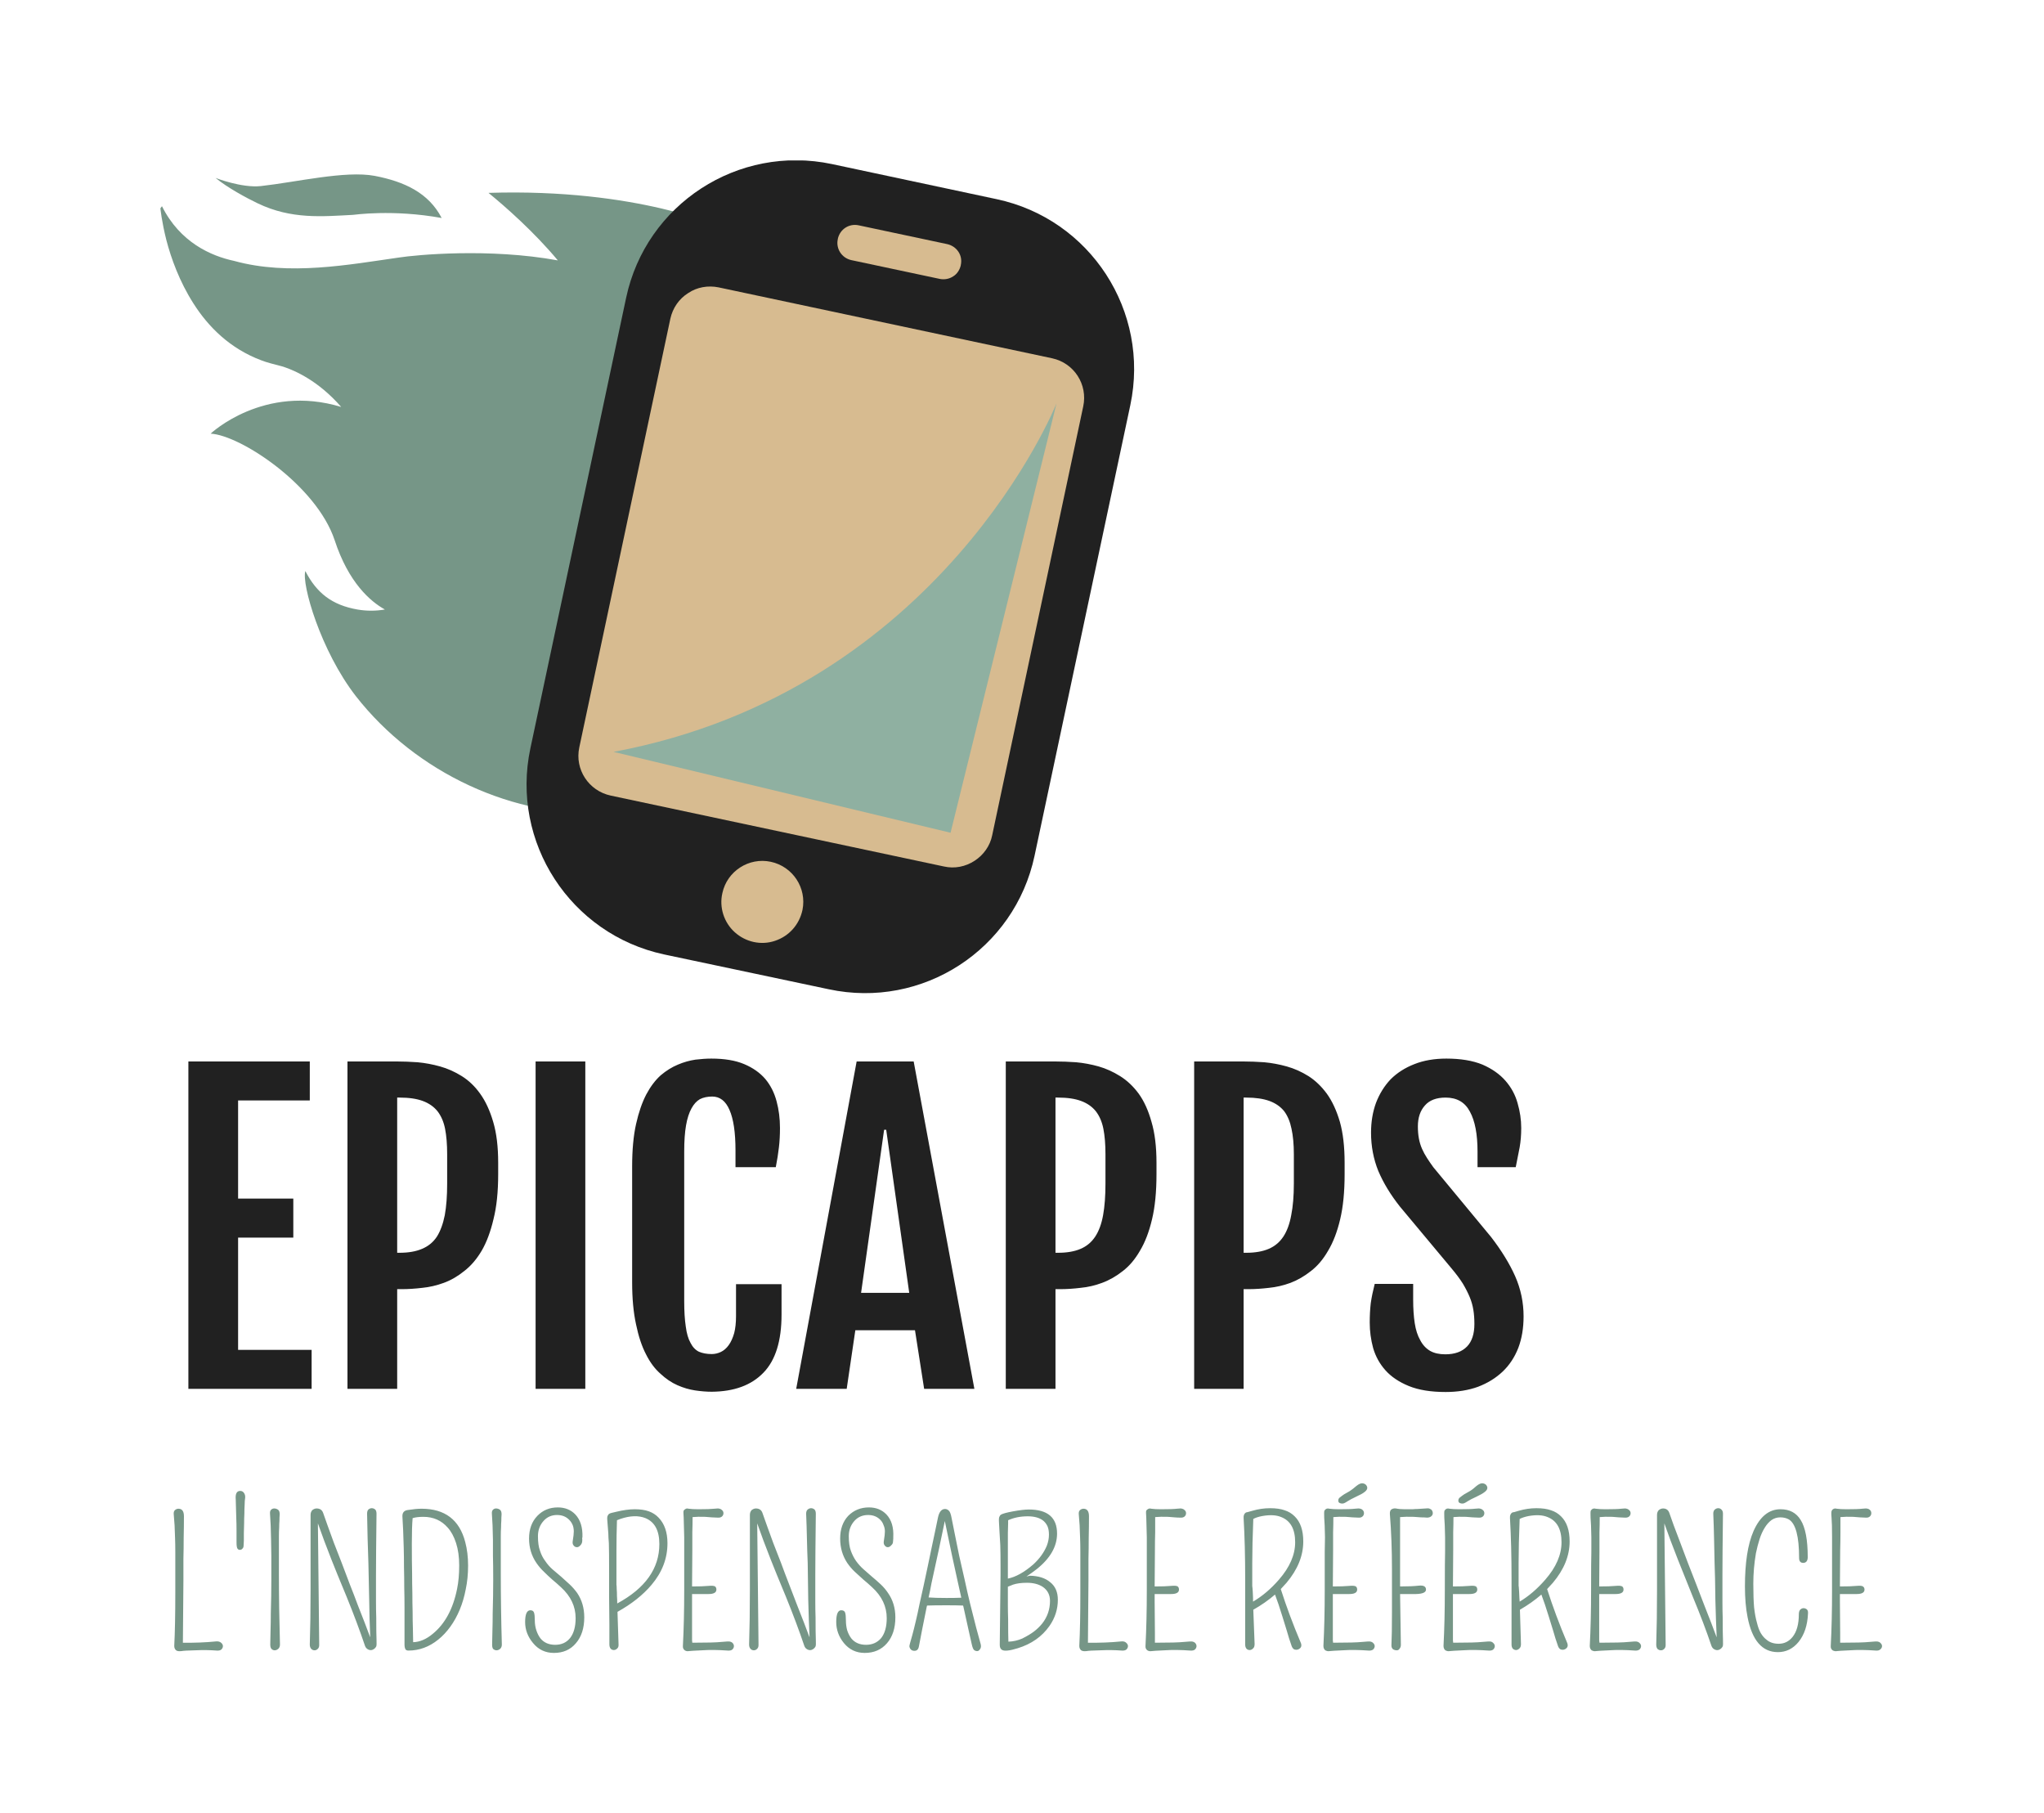 <svg xmlns="http://www.w3.org/2000/svg" version="1.1" xmlns:xlink="http://www.w3.org/1999/xlink" xmlns:svgjs="http://svgjs.dev/svgjs" viewBox="0 0 7.812 6.929"><g transform="matrix(1,0,0,1,0.613,4.045)"><g><path d=" M 0.107 0.011 L 0.571 0.011 L 0.571 0.16 L 0.297 0.16 L 0.297 0.535 L 0.508 0.535 L 0.508 0.684 L 0.297 0.684 L 0.297 1.113 L 0.578 1.113 L 0.578 1.262 L 0.107 1.262 L 0.107 0.011 M 0.715 0.011 L 0.905 0.011 Q 0.94 0.011 0.983 0.014 Q 1.026 0.018 1.069 0.03 Q 1.112 0.042 1.152 0.067 Q 1.192 0.092 1.222 0.134 Q 1.253 0.177 1.272 0.242 Q 1.291 0.306 1.291 0.398 L 1.291 0.442 Q 1.291 0.543 1.273 0.614 Q 1.256 0.686 1.228 0.734 Q 1.199 0.783 1.161 0.812 Q 1.124 0.842 1.083 0.857 Q 1.042 0.872 1.001 0.876 Q 0.959 0.881 0.923 0.881 L 0.905 0.881 L 0.905 1.262 L 0.715 1.262 L 0.715 0.011 M 0.914 0.742 Q 0.965 0.742 1 0.727 Q 1.036 0.712 1.057 0.68 Q 1.077 0.648 1.087 0.598 Q 1.096 0.548 1.096 0.478 L 1.096 0.365 Q 1.096 0.309 1.088 0.268 Q 1.08 0.228 1.059 0.201 Q 1.038 0.175 1.003 0.162 Q 0.968 0.149 0.914 0.149 L 0.905 0.149 L 0.905 0.742 L 0.914 0.742 M 1.434 0.011 L 1.624 0.011 L 1.624 1.262 L 1.434 1.262 L 1.434 0.011 M 2.107 1.273 Q 2.078 1.273 2.044 1.268 Q 2.01 1.263 1.976 1.248 Q 1.942 1.233 1.911 1.204 Q 1.879 1.176 1.856 1.13 Q 1.832 1.084 1.818 1.016 Q 1.803 0.948 1.803 0.855 L 1.803 0.412 Q 1.803 0.317 1.818 0.25 Q 1.833 0.183 1.857 0.137 Q 1.881 0.092 1.912 0.064 Q 1.944 0.037 1.978 0.023 Q 2.011 0.009 2.045 0.004 Q 2.078 0 2.106 0 Q 2.181 0 2.231 0.021 Q 2.281 0.042 2.312 0.078 Q 2.342 0.114 2.355 0.163 Q 2.368 0.211 2.368 0.265 Q 2.368 0.305 2.364 0.339 Q 2.36 0.374 2.352 0.415 L 2.198 0.415 L 2.198 0.351 Q 2.198 0.248 2.175 0.196 Q 2.153 0.145 2.109 0.145 Q 2.082 0.145 2.062 0.155 Q 2.043 0.166 2.03 0.19 Q 2.016 0.215 2.009 0.255 Q 2.002 0.295 2.002 0.355 L 2.002 0.927 Q 2.002 0.985 2.008 1.024 Q 2.013 1.063 2.026 1.086 Q 2.038 1.11 2.058 1.12 Q 2.079 1.129 2.107 1.129 Q 2.125 1.129 2.142 1.121 Q 2.159 1.113 2.172 1.095 Q 2.185 1.077 2.193 1.049 Q 2.2 1.022 2.2 0.984 L 2.2 0.862 L 2.374 0.862 L 2.374 0.978 Q 2.374 1.129 2.305 1.2 Q 2.236 1.272 2.107 1.273 M 2.661 0.011 L 2.879 0.011 L 3.111 1.262 L 2.919 1.262 L 2.884 1.038 L 2.656 1.038 L 2.623 1.262 L 2.43 1.262 L 2.661 0.011 M 2.862 0.895 L 2.774 0.272 L 2.766 0.272 L 2.678 0.895 L 2.862 0.895 M 3.231 0.011 L 3.421 0.011 Q 3.457 0.011 3.5 0.014 Q 3.543 0.018 3.586 0.03 Q 3.628 0.042 3.668 0.067 Q 3.708 0.092 3.739 0.134 Q 3.77 0.177 3.788 0.242 Q 3.807 0.306 3.807 0.398 L 3.807 0.442 Q 3.807 0.543 3.79 0.614 Q 3.773 0.686 3.744 0.734 Q 3.716 0.783 3.678 0.812 Q 3.64 0.842 3.599 0.857 Q 3.559 0.872 3.517 0.876 Q 3.476 0.881 3.439 0.881 L 3.421 0.881 L 3.421 1.262 L 3.231 1.262 L 3.231 0.011 M 3.431 0.742 Q 3.482 0.742 3.517 0.727 Q 3.552 0.712 3.573 0.68 Q 3.594 0.648 3.603 0.598 Q 3.612 0.548 3.612 0.478 L 3.612 0.365 Q 3.612 0.309 3.604 0.268 Q 3.596 0.228 3.575 0.201 Q 3.554 0.175 3.519 0.162 Q 3.484 0.149 3.431 0.149 L 3.421 0.149 L 3.421 0.742 L 3.431 0.742 M 3.951 0.011 L 4.14 0.011 Q 4.176 0.011 4.219 0.014 Q 4.262 0.018 4.305 0.03 Q 4.348 0.042 4.388 0.067 Q 4.427 0.092 4.458 0.134 Q 4.489 0.177 4.508 0.242 Q 4.526 0.306 4.526 0.398 L 4.526 0.442 Q 4.526 0.543 4.509 0.614 Q 4.492 0.686 4.463 0.734 Q 4.435 0.783 4.397 0.812 Q 4.359 0.842 4.319 0.857 Q 4.278 0.872 4.237 0.876 Q 4.195 0.881 4.159 0.881 L 4.14 0.881 L 4.14 1.262 L 3.951 1.262 L 3.951 0.011 M 4.15 0.742 Q 4.201 0.742 4.236 0.727 Q 4.271 0.712 4.292 0.68 Q 4.313 0.648 4.322 0.598 Q 4.332 0.548 4.332 0.478 L 4.332 0.365 Q 4.332 0.309 4.323 0.268 Q 4.315 0.228 4.295 0.201 Q 4.274 0.175 4.239 0.162 Q 4.203 0.149 4.15 0.149 L 4.14 0.149 L 4.14 0.742 L 4.15 0.742 M 4.622 1.009 Q 4.622 0.968 4.626 0.934 Q 4.631 0.9 4.641 0.861 L 4.788 0.861 L 4.788 0.921 Q 4.788 0.972 4.794 1.011 Q 4.8 1.05 4.815 1.076 Q 4.829 1.103 4.853 1.117 Q 4.876 1.13 4.911 1.13 Q 4.965 1.13 4.994 1.1 Q 5.022 1.071 5.022 1.014 Q 5.022 0.984 5.018 0.96 Q 5.014 0.935 5.004 0.911 Q 4.994 0.887 4.978 0.86 Q 4.961 0.833 4.934 0.801 L 4.737 0.565 Q 4.684 0.498 4.655 0.43 Q 4.627 0.361 4.627 0.283 Q 4.627 0.221 4.646 0.169 Q 4.666 0.117 4.702 0.079 Q 4.739 0.042 4.793 0.021 Q 4.846 0 4.915 0 Q 4.997 0 5.053 0.023 Q 5.108 0.047 5.141 0.085 Q 5.174 0.123 5.187 0.17 Q 5.201 0.218 5.201 0.265 Q 5.201 0.305 5.195 0.339 Q 5.188 0.374 5.18 0.415 L 5.034 0.415 L 5.034 0.355 Q 5.034 0.256 5.005 0.203 Q 4.977 0.149 4.912 0.149 Q 4.859 0.149 4.833 0.179 Q 4.806 0.209 4.806 0.259 Q 4.806 0.285 4.81 0.306 Q 4.814 0.327 4.822 0.345 Q 4.83 0.363 4.841 0.38 Q 4.852 0.397 4.865 0.415 L 5.086 0.682 Q 5.146 0.76 5.178 0.832 Q 5.21 0.905 5.21 0.985 Q 5.21 1.052 5.19 1.105 Q 5.169 1.159 5.13 1.196 Q 5.091 1.233 5.036 1.254 Q 4.981 1.274 4.912 1.274 Q 4.827 1.274 4.771 1.251 Q 4.715 1.228 4.682 1.191 Q 4.649 1.154 4.635 1.106 Q 4.622 1.058 4.622 1.009" fill="#212121" fill-rule="nonzero"></path></g><g><path d=" M 0.069 1.72 Q 0.09 1.72 0.09 1.749 Q 0.09 1.788 0.089 1.831 Q 0.089 1.875 0.088 1.91 Q 0.088 1.946 0.088 1.992 Q 0.087 2.09 0.086 2.232 Q 0.152 2.233 0.213 2.227 Q 0.225 2.226 0.232 2.232 Q 0.239 2.238 0.239 2.245 Q 0.239 2.252 0.233 2.258 Q 0.227 2.263 0.215 2.262 Q 0.177 2.259 0.133 2.261 Q 0.09 2.262 0.081 2.264 Q 0.072 2.265 0.067 2.264 Q 0.063 2.263 0.06 2.261 Q 0.053 2.255 0.053 2.244 Q 0.057 2.166 0.057 2.041 Q 0.057 1.915 0.057 1.885 Q 0.057 1.855 0.056 1.83 Q 0.055 1.781 0.051 1.741 Q 0.05 1.73 0.056 1.725 Q 0.062 1.72 0.069 1.72 M 0.319 1.842 Q 0.318 1.854 0.318 1.861 Q 0.318 1.868 0.314 1.872 Q 0.31 1.877 0.305 1.877 Q 0.299 1.878 0.295 1.873 Q 0.291 1.868 0.291 1.849 Q 0.291 1.829 0.291 1.803 Q 0.291 1.777 0.29 1.755 Q 0.289 1.704 0.288 1.685 Q 0.285 1.652 0.305 1.652 Q 0.314 1.652 0.319 1.659 Q 0.325 1.667 0.324 1.678 Q 0.322 1.69 0.322 1.705 Q 0.321 1.72 0.321 1.739 Q 0.32 1.757 0.32 1.776 Q 0.319 1.796 0.319 1.813 Q 0.319 1.829 0.319 1.842 M 0.453 1.824 Q 0.453 1.842 0.453 1.97 Q 0.453 2.098 0.457 2.239 Q 0.457 2.249 0.451 2.255 Q 0.444 2.261 0.437 2.261 Q 0.43 2.261 0.425 2.256 Q 0.419 2.251 0.42 2.233 Q 0.42 2.216 0.421 2.186 Q 0.422 2.155 0.422 2.12 Q 0.424 2.052 0.424 1.992 Q 0.424 1.933 0.424 1.9 Q 0.423 1.867 0.423 1.839 Q 0.422 1.777 0.419 1.74 Q 0.418 1.729 0.423 1.724 Q 0.428 1.719 0.435 1.719 Q 0.443 1.719 0.45 1.724 Q 0.456 1.729 0.456 1.741 Q 0.455 1.754 0.455 1.766 Q 0.454 1.778 0.454 1.792 Q 0.453 1.806 0.453 1.824 M 0.826 1.739 Q 0.824 1.905 0.824 1.974 Q 0.824 2.042 0.824 2.075 Q 0.824 2.107 0.825 2.136 Q 0.825 2.197 0.826 2.219 Q 0.827 2.242 0.825 2.246 Q 0.823 2.25 0.82 2.253 Q 0.806 2.266 0.791 2.256 Q 0.785 2.252 0.782 2.244 Q 0.753 2.158 0.712 2.057 Q 0.67 1.956 0.654 1.915 Q 0.624 1.839 0.602 1.776 L 0.607 2.241 Q 0.607 2.251 0.601 2.256 Q 0.596 2.261 0.589 2.261 Q 0.582 2.261 0.577 2.256 Q 0.571 2.25 0.571 2.239 Q 0.574 2.148 0.574 2.03 L 0.574 1.833 Q 0.574 1.781 0.574 1.744 Q 0.574 1.732 0.581 1.725 Q 0.589 1.719 0.597 1.719 Q 0.616 1.719 0.622 1.736 Q 0.628 1.754 0.639 1.784 Q 0.65 1.814 0.663 1.85 Q 0.677 1.887 0.693 1.927 Q 0.708 1.968 0.724 2.009 Q 0.74 2.049 0.754 2.087 Q 0.769 2.125 0.781 2.156 Q 0.793 2.187 0.801 2.209 Q 0.802 2.21 0.802 2.211 Q 0.799 2.145 0.798 2.068 Q 0.796 1.975 0.795 1.928 Q 0.794 1.882 0.792 1.834 Q 0.791 1.786 0.79 1.739 Q 0.79 1.728 0.795 1.723 Q 0.801 1.718 0.808 1.718 Q 0.815 1.718 0.821 1.723 Q 0.826 1.728 0.826 1.739 M 1.165 1.847 Q 1.176 1.888 1.176 1.937 Q 1.176 1.986 1.167 2.028 Q 1.159 2.07 1.144 2.106 Q 1.129 2.142 1.108 2.171 Q 1.087 2.2 1.062 2.22 Q 1.01 2.262 0.948 2.262 Q 0.939 2.262 0.936 2.256 Q 0.933 2.249 0.933 2.241 L 0.933 2.212 Q 0.933 2.192 0.933 2.162 Q 0.933 2.133 0.933 2.096 Q 0.933 2.06 0.932 2.022 Q 0.932 1.983 0.931 1.943 Q 0.931 1.904 0.93 1.868 Q 0.928 1.793 0.925 1.75 Q 0.924 1.728 0.945 1.725 Q 0.977 1.72 0.998 1.72 Q 1.132 1.72 1.165 1.847 M 0.966 2.23 Q 1.004 2.229 1.041 2.198 Q 1.111 2.141 1.134 2.026 Q 1.142 1.987 1.142 1.937 Q 1.142 1.888 1.13 1.851 Q 1.118 1.814 1.098 1.792 Q 1.062 1.751 1.005 1.751 Q 0.98 1.751 0.964 1.756 Q 0.961 1.79 0.961 1.852 Q 0.961 1.927 0.962 1.966 Q 0.962 2.005 0.963 2.043 Q 0.963 2.08 0.964 2.115 Q 0.964 2.149 0.965 2.177 Q 0.966 2.211 0.966 2.23 M 1.301 1.824 Q 1.301 1.842 1.301 1.97 Q 1.301 2.098 1.305 2.239 Q 1.305 2.249 1.299 2.255 Q 1.292 2.261 1.285 2.261 Q 1.278 2.261 1.272 2.256 Q 1.267 2.251 1.268 2.233 Q 1.268 2.216 1.269 2.186 Q 1.27 2.155 1.27 2.12 Q 1.272 2.052 1.272 1.992 Q 1.272 1.933 1.271 1.9 Q 1.271 1.867 1.271 1.839 Q 1.27 1.777 1.267 1.74 Q 1.266 1.729 1.271 1.724 Q 1.276 1.719 1.283 1.719 Q 1.291 1.719 1.298 1.724 Q 1.304 1.729 1.304 1.741 Q 1.303 1.754 1.303 1.766 Q 1.302 1.778 1.302 1.792 Q 1.301 1.806 1.301 1.824 M 1.414 2.108 Q 1.425 2.108 1.428 2.117 Q 1.431 2.126 1.431 2.147 Q 1.431 2.167 1.437 2.185 Q 1.443 2.203 1.453 2.216 Q 1.473 2.24 1.509 2.24 Q 1.545 2.24 1.566 2.214 Q 1.587 2.187 1.587 2.138 Q 1.587 2.071 1.531 2.02 Q 1.515 2.005 1.498 1.991 Q 1.481 1.976 1.466 1.961 Q 1.45 1.946 1.437 1.927 Q 1.409 1.886 1.409 1.834 Q 1.409 1.78 1.441 1.747 Q 1.472 1.715 1.519 1.715 Q 1.56 1.715 1.586 1.742 Q 1.615 1.773 1.613 1.829 Q 1.612 1.831 1.612 1.834 Q 1.613 1.837 1.612 1.846 Q 1.611 1.854 1.605 1.86 Q 1.599 1.867 1.592 1.867 Q 1.584 1.867 1.579 1.86 Q 1.574 1.854 1.576 1.843 Q 1.58 1.819 1.58 1.807 Q 1.58 1.794 1.576 1.783 Q 1.571 1.771 1.563 1.763 Q 1.545 1.744 1.516 1.744 Q 1.485 1.744 1.465 1.766 Q 1.443 1.79 1.443 1.825 Q 1.443 1.86 1.451 1.881 Q 1.458 1.903 1.471 1.92 Q 1.483 1.938 1.499 1.952 Q 1.515 1.966 1.532 1.98 Q 1.548 1.994 1.564 2.009 Q 1.58 2.024 1.593 2.042 Q 1.62 2.082 1.62 2.135 Q 1.62 2.197 1.588 2.234 Q 1.557 2.271 1.504 2.271 Q 1.455 2.271 1.424 2.233 Q 1.394 2.197 1.394 2.153 Q 1.394 2.108 1.414 2.108 M 1.747 2.114 Q 1.75 2.194 1.751 2.237 Q 1.752 2.249 1.746 2.254 Q 1.74 2.26 1.733 2.26 Q 1.726 2.26 1.721 2.255 Q 1.716 2.249 1.716 2.238 L 1.716 2.163 L 1.715 2.06 L 1.715 1.967 Q 1.715 1.877 1.714 1.852 Q 1.712 1.827 1.712 1.815 Q 1.711 1.802 1.71 1.789 Q 1.709 1.776 1.708 1.763 Q 1.707 1.75 1.71 1.746 Q 1.712 1.741 1.716 1.739 Q 1.72 1.737 1.724 1.736 Q 1.728 1.735 1.741 1.732 Q 1.782 1.722 1.813 1.722 Q 1.845 1.722 1.867 1.73 Q 1.889 1.738 1.904 1.754 Q 1.938 1.789 1.938 1.852 Q 1.938 1.939 1.877 2.011 Q 1.828 2.069 1.747 2.114 M 1.746 2.082 Q 1.907 1.995 1.907 1.855 Q 1.907 1.778 1.854 1.756 Q 1.814 1.74 1.758 1.759 Q 1.751 1.762 1.745 1.764 Q 1.743 1.822 1.743 1.884 L 1.743 1.984 Q 1.743 1.991 1.743 1.997 Q 1.743 2.003 1.743 2.01 Q 1.744 2.016 1.744 2.027 Q 1.745 2.038 1.745 2.054 Q 1.746 2.066 1.746 2.082 M 2.032 2.078 L 2.032 2.196 Q 2.032 2.212 2.032 2.223 Q 2.033 2.228 2.033 2.232 Q 2.117 2.232 2.144 2.229 Q 2.173 2.226 2.178 2.228 Q 2.182 2.229 2.186 2.232 Q 2.192 2.238 2.192 2.245 Q 2.192 2.252 2.186 2.258 Q 2.18 2.263 2.168 2.262 Q 2.114 2.258 2.07 2.261 Q 2.026 2.263 2.02 2.264 Q 2.015 2.265 2.011 2.264 Q 2.007 2.263 2.004 2.261 Q 1.996 2.255 1.997 2.244 Q 2.002 2.148 2.002 2.031 Q 2.002 1.915 2.002 1.884 Q 2.002 1.854 2.002 1.829 Q 2.001 1.776 2 1.754 Q 1.998 1.731 2 1.727 Q 2.003 1.723 2.007 1.721 Q 2.011 1.718 2.019 1.72 Q 2.033 1.722 2.056 1.722 Q 2.1 1.722 2.117 1.72 Q 2.133 1.718 2.137 1.72 Q 2.142 1.721 2.145 1.724 Q 2.152 1.729 2.152 1.737 Q 2.152 1.745 2.146 1.75 Q 2.14 1.755 2.129 1.754 Q 2.119 1.754 2.107 1.753 Q 2.096 1.752 2.082 1.751 Q 2.054 1.75 2.034 1.752 Q 2.034 1.781 2.033 1.81 Q 2.033 1.844 2.033 1.879 Q 2.032 1.972 2.032 2.017 Q 2.073 2.017 2.093 2.015 Q 2.114 2.013 2.12 2.017 Q 2.125 2.021 2.125 2.029 Q 2.125 2.047 2.091 2.046 Q 2.084 2.046 2.078 2.046 L 2.051 2.046 L 2.032 2.046 L 2.032 2.078 M 2.505 1.739 Q 2.503 1.905 2.503 1.974 Q 2.503 2.042 2.503 2.075 Q 2.503 2.107 2.504 2.136 Q 2.504 2.197 2.505 2.219 Q 2.506 2.242 2.504 2.246 Q 2.502 2.25 2.499 2.253 Q 2.485 2.266 2.47 2.256 Q 2.464 2.252 2.461 2.244 Q 2.432 2.158 2.391 2.057 Q 2.349 1.956 2.333 1.915 Q 2.303 1.839 2.281 1.776 L 2.286 2.241 Q 2.286 2.251 2.28 2.256 Q 2.275 2.261 2.268 2.261 Q 2.261 2.261 2.256 2.256 Q 2.25 2.25 2.25 2.239 Q 2.253 2.148 2.253 2.03 L 2.253 1.833 Q 2.253 1.781 2.253 1.744 Q 2.253 1.732 2.26 1.725 Q 2.268 1.719 2.276 1.719 Q 2.295 1.719 2.301 1.736 Q 2.307 1.754 2.318 1.784 Q 2.329 1.814 2.342 1.85 Q 2.356 1.887 2.372 1.927 Q 2.387 1.968 2.403 2.009 Q 2.418 2.049 2.433 2.087 Q 2.448 2.125 2.46 2.156 Q 2.472 2.187 2.48 2.209 Q 2.48 2.21 2.481 2.211 Q 2.478 2.145 2.476 2.068 Q 2.475 1.975 2.474 1.928 Q 2.472 1.882 2.471 1.834 Q 2.47 1.786 2.468 1.739 Q 2.468 1.728 2.474 1.723 Q 2.48 1.718 2.487 1.718 Q 2.494 1.718 2.5 1.723 Q 2.505 1.728 2.505 1.739 M 2.602 2.108 Q 2.614 2.108 2.617 2.117 Q 2.62 2.126 2.62 2.147 Q 2.62 2.167 2.625 2.185 Q 2.631 2.203 2.641 2.216 Q 2.661 2.24 2.697 2.24 Q 2.733 2.24 2.755 2.214 Q 2.776 2.187 2.776 2.138 Q 2.776 2.071 2.72 2.02 Q 2.704 2.005 2.687 1.991 Q 2.67 1.976 2.654 1.961 Q 2.638 1.946 2.625 1.927 Q 2.598 1.886 2.598 1.834 Q 2.598 1.78 2.629 1.747 Q 2.661 1.715 2.708 1.715 Q 2.749 1.715 2.775 1.742 Q 2.804 1.773 2.801 1.829 Q 2.801 1.831 2.801 1.834 Q 2.801 1.837 2.8 1.846 Q 2.8 1.854 2.793 1.86 Q 2.787 1.867 2.78 1.867 Q 2.773 1.867 2.768 1.86 Q 2.763 1.854 2.765 1.843 Q 2.769 1.819 2.769 1.807 Q 2.769 1.794 2.764 1.783 Q 2.76 1.771 2.752 1.763 Q 2.734 1.744 2.705 1.744 Q 2.673 1.744 2.653 1.766 Q 2.631 1.79 2.631 1.825 Q 2.631 1.86 2.639 1.881 Q 2.647 1.903 2.659 1.92 Q 2.672 1.938 2.688 1.952 Q 2.704 1.966 2.72 1.98 Q 2.737 1.994 2.753 2.009 Q 2.769 2.024 2.781 2.042 Q 2.809 2.082 2.809 2.135 Q 2.809 2.197 2.777 2.234 Q 2.745 2.271 2.692 2.271 Q 2.643 2.271 2.612 2.233 Q 2.583 2.197 2.583 2.153 Q 2.583 2.108 2.602 2.108 M 2.999 1.721 Q 3.007 1.721 3.014 1.728 Q 3.02 1.734 3.024 1.756 Q 3.028 1.777 3.036 1.816 Q 3.044 1.855 3.053 1.9 Q 3.063 1.945 3.074 1.992 Q 3.084 2.039 3.095 2.084 Q 3.121 2.189 3.135 2.237 Q 3.138 2.249 3.133 2.256 Q 3.128 2.264 3.122 2.264 Q 3.115 2.264 3.11 2.26 Q 3.105 2.256 3.101 2.238 Q 3.097 2.22 3.088 2.18 Q 3.079 2.14 3.069 2.094 Q 3.068 2.092 3.068 2.09 Q 3.045 2.089 3.004 2.089 Q 2.955 2.089 2.93 2.09 Q 2.93 2.092 2.929 2.094 Q 2.909 2.192 2.899 2.246 Q 2.896 2.263 2.882 2.263 Q 2.867 2.263 2.863 2.248 Q 2.862 2.244 2.865 2.234 Q 2.868 2.225 2.874 2.202 Q 2.88 2.18 2.887 2.15 Q 2.894 2.121 2.901 2.086 Q 2.909 2.051 2.917 2.014 Q 2.925 1.977 2.933 1.939 Q 2.941 1.902 2.948 1.867 Q 2.955 1.832 2.962 1.801 Q 2.968 1.771 2.972 1.753 Q 2.979 1.721 2.999 1.721 M 2.936 2.059 Q 2.961 2.061 3.004 2.061 Q 3.04 2.061 3.061 2.06 Q 3.054 2.029 3.047 1.997 Q 3.036 1.948 3.026 1.901 Q 3.01 1.825 2.998 1.767 Q 2.99 1.806 2.976 1.872 Q 2.957 1.959 2.947 2.005 Q 2.942 2.033 2.936 2.059 M 3.31 1.979 L 3.323 1.976 Q 3.373 1.977 3.401 2.001 Q 3.43 2.024 3.43 2.068 Q 3.43 2.122 3.398 2.168 Q 3.355 2.229 3.277 2.253 Q 3.229 2.268 3.216 2.259 Q 3.208 2.254 3.208 2.24 L 3.211 1.973 L 3.211 1.937 Q 3.211 1.889 3.21 1.859 Q 3.208 1.829 3.207 1.808 Q 3.206 1.788 3.205 1.771 Q 3.204 1.754 3.207 1.75 Q 3.209 1.745 3.212 1.743 Q 3.221 1.737 3.259 1.73 Q 3.298 1.723 3.319 1.723 Q 3.427 1.723 3.427 1.815 Q 3.427 1.889 3.349 1.951 Q 3.331 1.965 3.31 1.979 M 3.241 2.228 Q 3.269 2.227 3.294 2.216 Q 3.322 2.202 3.339 2.189 Q 3.356 2.176 3.37 2.159 Q 3.4 2.121 3.4 2.072 Q 3.4 2.038 3.373 2.019 Q 3.349 2.003 3.312 2.003 Q 3.28 2.003 3.259 2.01 Q 3.246 2.015 3.239 2.018 Q 3.239 2.026 3.239 2.034 Q 3.239 2.058 3.239 2.086 Q 3.239 2.114 3.24 2.142 Q 3.24 2.202 3.241 2.228 M 3.239 1.987 Q 3.284 1.978 3.336 1.933 Q 3.372 1.9 3.388 1.861 Q 3.396 1.84 3.396 1.819 Q 3.396 1.799 3.39 1.786 Q 3.383 1.772 3.372 1.764 Q 3.351 1.749 3.315 1.749 Q 3.273 1.749 3.24 1.764 Q 3.24 1.768 3.24 1.775 Q 3.24 1.787 3.239 1.812 Q 3.239 1.86 3.239 1.919 L 3.239 1.987 M 3.528 1.72 Q 3.549 1.72 3.549 1.749 Q 3.549 1.788 3.548 1.831 Q 3.548 1.875 3.547 1.91 Q 3.547 1.946 3.547 1.992 Q 3.546 2.09 3.545 2.232 Q 3.612 2.233 3.673 2.227 Q 3.685 2.226 3.691 2.232 Q 3.698 2.238 3.698 2.245 Q 3.698 2.252 3.692 2.258 Q 3.686 2.263 3.674 2.262 Q 3.636 2.259 3.593 2.261 Q 3.549 2.262 3.54 2.264 Q 3.531 2.265 3.527 2.264 Q 3.522 2.263 3.519 2.261 Q 3.512 2.255 3.512 2.244 Q 3.516 2.166 3.516 2.041 Q 3.516 1.915 3.516 1.885 Q 3.516 1.855 3.515 1.83 Q 3.514 1.781 3.51 1.741 Q 3.509 1.73 3.515 1.725 Q 3.521 1.72 3.528 1.72 M 3.8 2.078 L 3.801 2.196 Q 3.801 2.212 3.801 2.223 Q 3.801 2.228 3.801 2.232 Q 3.885 2.232 3.912 2.229 Q 3.941 2.226 3.946 2.228 Q 3.95 2.229 3.954 2.232 Q 3.96 2.238 3.96 2.245 Q 3.96 2.252 3.954 2.258 Q 3.948 2.263 3.936 2.262 Q 3.882 2.258 3.838 2.261 Q 3.794 2.263 3.789 2.264 Q 3.783 2.265 3.779 2.264 Q 3.775 2.263 3.772 2.261 Q 3.764 2.255 3.765 2.244 Q 3.77 2.148 3.77 2.031 Q 3.77 1.915 3.77 1.884 Q 3.77 1.854 3.77 1.829 Q 3.769 1.776 3.768 1.754 Q 3.766 1.731 3.768 1.727 Q 3.771 1.723 3.775 1.721 Q 3.78 1.718 3.787 1.72 Q 3.801 1.722 3.824 1.722 Q 3.869 1.722 3.885 1.72 Q 3.901 1.718 3.905 1.72 Q 3.91 1.721 3.913 1.724 Q 3.92 1.729 3.92 1.737 Q 3.92 1.745 3.914 1.75 Q 3.908 1.755 3.897 1.754 Q 3.887 1.754 3.876 1.753 Q 3.864 1.752 3.851 1.751 Q 3.823 1.75 3.802 1.752 Q 3.802 1.781 3.802 1.81 Q 3.801 1.844 3.801 1.879 Q 3.8 1.972 3.8 2.017 Q 3.842 2.017 3.861 2.015 Q 3.883 2.013 3.888 2.017 Q 3.893 2.021 3.893 2.029 Q 3.893 2.047 3.859 2.046 Q 3.852 2.046 3.847 2.046 L 3.82 2.046 L 3.8 2.046 L 3.8 2.078 M 4.177 2.106 Q 4.18 2.182 4.182 2.237 Q 4.182 2.249 4.176 2.254 Q 4.17 2.26 4.163 2.26 Q 4.156 2.26 4.151 2.255 Q 4.146 2.249 4.146 2.239 L 4.146 1.989 Q 4.146 1.859 4.14 1.756 Q 4.139 1.741 4.148 1.735 Q 4.152 1.733 4.155 1.733 Q 4.159 1.732 4.173 1.728 Q 4.207 1.718 4.241 1.718 Q 4.275 1.718 4.297 1.726 Q 4.319 1.733 4.335 1.749 Q 4.368 1.781 4.368 1.845 Q 4.368 1.927 4.304 2.003 Q 4.293 2.015 4.282 2.027 Q 4.314 2.127 4.358 2.231 Q 4.366 2.249 4.35 2.257 Q 4.346 2.259 4.341 2.259 Q 4.329 2.259 4.324 2.246 Q 4.313 2.215 4.305 2.186 Q 4.296 2.158 4.288 2.131 Q 4.273 2.082 4.26 2.048 Q 4.223 2.08 4.177 2.106 M 4.176 2.075 Q 4.229 2.044 4.275 1.991 Q 4.337 1.92 4.337 1.848 Q 4.337 1.773 4.284 1.752 Q 4.256 1.74 4.211 1.748 Q 4.19 1.752 4.177 1.759 Q 4.173 1.859 4.173 1.927 Q 4.173 1.999 4.173 2.005 Q 4.173 2.01 4.173 2.015 Q 4.173 2.019 4.174 2.024 Q 4.174 2.029 4.175 2.038 Q 4.175 2.047 4.176 2.061 Q 4.176 2.067 4.176 2.075 M 4.481 2.078 L 4.481 2.196 Q 4.481 2.212 4.481 2.223 Q 4.482 2.228 4.482 2.232 Q 4.565 2.232 4.593 2.229 Q 4.622 2.226 4.626 2.228 Q 4.631 2.229 4.634 2.232 Q 4.641 2.238 4.641 2.245 Q 4.641 2.252 4.635 2.258 Q 4.628 2.263 4.617 2.262 Q 4.562 2.258 4.519 2.261 Q 4.475 2.263 4.469 2.264 Q 4.464 2.265 4.46 2.264 Q 4.456 2.263 4.452 2.261 Q 4.445 2.255 4.445 2.244 Q 4.45 2.148 4.45 2.031 Q 4.45 1.915 4.45 1.884 Q 4.451 1.854 4.451 1.829 Q 4.45 1.776 4.448 1.754 Q 4.447 1.731 4.449 1.727 Q 4.452 1.723 4.455 1.721 Q 4.46 1.718 4.468 1.72 Q 4.482 1.722 4.505 1.722 Q 4.549 1.722 4.565 1.72 Q 4.581 1.718 4.586 1.72 Q 4.591 1.721 4.594 1.724 Q 4.6 1.729 4.6 1.737 Q 4.6 1.745 4.594 1.75 Q 4.588 1.755 4.578 1.754 Q 4.568 1.754 4.556 1.753 Q 4.545 1.752 4.531 1.751 Q 4.503 1.75 4.483 1.752 Q 4.483 1.781 4.482 1.81 Q 4.482 1.844 4.482 1.879 Q 4.481 1.972 4.481 2.017 Q 4.522 2.017 4.542 2.015 Q 4.563 2.013 4.569 2.017 Q 4.574 2.021 4.574 2.029 Q 4.574 2.047 4.54 2.046 Q 4.533 2.046 4.527 2.046 L 4.5 2.046 L 4.481 2.046 L 4.481 2.078 M 4.545 1.653 Q 4.556 1.646 4.571 1.633 Q 4.586 1.621 4.596 1.623 Q 4.606 1.625 4.61 1.632 Q 4.618 1.645 4.601 1.657 Q 4.594 1.663 4.57 1.674 Q 4.547 1.685 4.538 1.691 Q 4.529 1.697 4.524 1.699 Q 4.519 1.701 4.513 1.7 Q 4.5 1.698 4.502 1.686 Q 4.503 1.68 4.509 1.676 Q 4.515 1.671 4.524 1.665 Q 4.533 1.66 4.545 1.653 M 4.707 2.112 L 4.707 1.952 Q 4.707 1.841 4.699 1.74 Q 4.698 1.725 4.708 1.721 Q 4.714 1.718 4.722 1.719 Q 4.736 1.722 4.756 1.722 Q 4.776 1.722 4.786 1.722 Q 4.795 1.721 4.804 1.721 Q 4.827 1.72 4.836 1.719 Q 4.844 1.718 4.849 1.719 Q 4.853 1.721 4.857 1.723 Q 4.863 1.729 4.863 1.737 Q 4.863 1.744 4.857 1.749 Q 4.851 1.754 4.841 1.754 Q 4.83 1.753 4.818 1.753 Q 4.805 1.752 4.79 1.751 Q 4.76 1.75 4.738 1.752 L 4.738 1.809 Q 4.738 1.843 4.738 1.879 Q 4.738 1.973 4.738 2.017 Q 4.783 2.017 4.809 2.014 Q 4.837 2.011 4.837 2.029 Q 4.837 2.045 4.799 2.046 Q 4.789 2.046 4.783 2.046 L 4.757 2.046 L 4.738 2.046 L 4.741 2.24 Q 4.741 2.249 4.736 2.255 Q 4.732 2.261 4.726 2.261 Q 4.721 2.261 4.718 2.26 Q 4.714 2.259 4.711 2.257 Q 4.704 2.251 4.705 2.24 Q 4.707 2.202 4.707 2.112 M 4.94 2.078 L 4.94 2.196 Q 4.94 2.212 4.94 2.223 Q 4.941 2.228 4.941 2.232 Q 5.025 2.232 5.052 2.229 Q 5.081 2.226 5.086 2.228 Q 5.09 2.229 5.093 2.232 Q 5.1 2.238 5.1 2.245 Q 5.1 2.252 5.094 2.258 Q 5.088 2.263 5.076 2.262 Q 5.022 2.258 4.978 2.261 Q 4.934 2.263 4.928 2.264 Q 4.923 2.265 4.919 2.264 Q 4.915 2.263 4.911 2.261 Q 4.904 2.255 4.904 2.244 Q 4.909 2.148 4.909 2.031 Q 4.909 1.915 4.91 1.884 Q 4.91 1.854 4.91 1.829 Q 4.909 1.776 4.907 1.754 Q 4.906 1.731 4.908 1.727 Q 4.911 1.723 4.914 1.721 Q 4.919 1.718 4.927 1.72 Q 4.941 1.722 4.964 1.722 Q 5.008 1.722 5.024 1.72 Q 5.041 1.718 5.045 1.72 Q 5.05 1.721 5.053 1.724 Q 5.06 1.729 5.06 1.737 Q 5.06 1.745 5.054 1.75 Q 5.048 1.755 5.037 1.754 Q 5.027 1.754 5.015 1.753 Q 5.004 1.752 4.99 1.751 Q 4.962 1.75 4.942 1.752 Q 4.942 1.781 4.941 1.81 Q 4.941 1.844 4.941 1.879 Q 4.94 1.972 4.94 2.017 Q 4.981 2.017 5.001 2.015 Q 5.022 2.013 5.028 2.017 Q 5.033 2.021 5.033 2.029 Q 5.033 2.047 4.999 2.046 Q 4.992 2.046 4.986 2.046 L 4.959 2.046 L 4.94 2.046 L 4.94 2.078 M 5.004 1.653 Q 5.016 1.646 5.03 1.633 Q 5.045 1.621 5.055 1.623 Q 5.065 1.625 5.069 1.632 Q 5.077 1.645 5.06 1.657 Q 5.053 1.663 5.03 1.674 Q 5.006 1.685 4.997 1.691 Q 4.988 1.697 4.983 1.699 Q 4.978 1.701 4.972 1.7 Q 4.959 1.698 4.961 1.686 Q 4.962 1.68 4.968 1.676 Q 4.974 1.671 4.983 1.665 Q 4.992 1.66 5.004 1.653 M 5.196 2.106 Q 5.198 2.182 5.2 2.237 Q 5.2 2.249 5.194 2.254 Q 5.188 2.26 5.181 2.26 Q 5.175 2.26 5.169 2.255 Q 5.164 2.249 5.164 2.239 L 5.164 1.989 Q 5.164 1.859 5.158 1.756 Q 5.157 1.741 5.166 1.735 Q 5.17 1.733 5.174 1.733 Q 5.178 1.732 5.191 1.728 Q 5.225 1.718 5.259 1.718 Q 5.293 1.718 5.315 1.726 Q 5.337 1.733 5.353 1.749 Q 5.386 1.781 5.386 1.845 Q 5.386 1.927 5.322 2.003 Q 5.311 2.015 5.3 2.027 Q 5.332 2.127 5.376 2.231 Q 5.384 2.249 5.368 2.257 Q 5.364 2.259 5.359 2.259 Q 5.347 2.259 5.342 2.246 Q 5.331 2.215 5.323 2.186 Q 5.314 2.158 5.306 2.131 Q 5.291 2.082 5.278 2.048 Q 5.241 2.08 5.196 2.106 M 5.195 2.075 Q 5.247 2.044 5.293 1.991 Q 5.355 1.92 5.355 1.848 Q 5.355 1.773 5.302 1.752 Q 5.274 1.74 5.229 1.748 Q 5.209 1.752 5.195 1.759 Q 5.191 1.859 5.191 1.927 Q 5.191 1.999 5.191 2.005 Q 5.191 2.01 5.191 2.015 Q 5.192 2.019 5.192 2.024 Q 5.192 2.029 5.193 2.038 Q 5.193 2.047 5.194 2.061 Q 5.194 2.067 5.195 2.075 M 5.499 2.078 L 5.499 2.196 Q 5.499 2.212 5.499 2.223 Q 5.5 2.228 5.5 2.232 Q 5.584 2.232 5.611 2.229 Q 5.64 2.226 5.644 2.228 Q 5.649 2.229 5.652 2.232 Q 5.659 2.238 5.659 2.245 Q 5.659 2.252 5.653 2.258 Q 5.646 2.263 5.635 2.262 Q 5.581 2.258 5.537 2.261 Q 5.493 2.263 5.487 2.264 Q 5.482 2.265 5.478 2.264 Q 5.474 2.263 5.47 2.261 Q 5.463 2.255 5.463 2.244 Q 5.468 2.148 5.468 2.031 Q 5.468 1.915 5.469 1.884 Q 5.469 1.854 5.469 1.829 Q 5.468 1.776 5.466 1.754 Q 5.465 1.731 5.467 1.727 Q 5.47 1.723 5.473 1.721 Q 5.478 1.718 5.486 1.72 Q 5.5 1.722 5.523 1.722 Q 5.567 1.722 5.583 1.72 Q 5.6 1.718 5.604 1.72 Q 5.609 1.721 5.612 1.724 Q 5.619 1.729 5.619 1.737 Q 5.619 1.745 5.613 1.75 Q 5.607 1.755 5.596 1.754 Q 5.586 1.754 5.574 1.753 Q 5.563 1.752 5.549 1.751 Q 5.521 1.75 5.501 1.752 Q 5.501 1.781 5.5 1.81 Q 5.5 1.844 5.5 1.879 Q 5.499 1.972 5.499 2.017 Q 5.54 2.017 5.56 2.015 Q 5.581 2.013 5.587 2.017 Q 5.592 2.021 5.592 2.029 Q 5.592 2.047 5.558 2.046 Q 5.551 2.046 5.545 2.046 L 5.518 2.046 L 5.499 2.046 L 5.499 2.078 M 5.972 1.739 Q 5.97 1.905 5.97 1.974 Q 5.97 2.042 5.97 2.075 Q 5.97 2.107 5.971 2.136 Q 5.971 2.197 5.972 2.219 Q 5.973 2.242 5.971 2.246 Q 5.969 2.25 5.966 2.253 Q 5.952 2.266 5.937 2.256 Q 5.931 2.252 5.928 2.244 Q 5.899 2.158 5.857 2.057 Q 5.816 1.956 5.8 1.915 Q 5.77 1.839 5.748 1.776 L 5.753 2.241 Q 5.753 2.251 5.747 2.256 Q 5.742 2.261 5.735 2.261 Q 5.728 2.261 5.722 2.256 Q 5.717 2.25 5.717 2.239 Q 5.72 2.148 5.72 2.03 L 5.72 1.833 Q 5.72 1.781 5.72 1.744 Q 5.72 1.732 5.727 1.725 Q 5.735 1.719 5.743 1.719 Q 5.761 1.719 5.767 1.736 Q 5.773 1.754 5.784 1.784 Q 5.795 1.814 5.809 1.85 Q 5.823 1.887 5.838 1.927 Q 5.854 1.968 5.87 2.009 Q 5.885 2.049 5.9 2.087 Q 5.915 2.125 5.927 2.156 Q 5.939 2.187 5.947 2.209 Q 5.947 2.21 5.948 2.211 Q 5.945 2.145 5.943 2.068 Q 5.942 1.975 5.94 1.928 Q 5.939 1.882 5.938 1.834 Q 5.937 1.786 5.935 1.739 Q 5.935 1.728 5.941 1.723 Q 5.947 1.718 5.954 1.718 Q 5.961 1.718 5.966 1.723 Q 5.972 1.728 5.972 1.739 M 6.262 2.123 Q 6.262 2.112 6.267 2.106 Q 6.273 2.1 6.28 2.1 Q 6.287 2.1 6.293 2.105 Q 6.298 2.11 6.297 2.121 Q 6.294 2.188 6.261 2.229 Q 6.229 2.268 6.182 2.268 Q 6.092 2.268 6.066 2.134 Q 6.056 2.084 6.056 2.017 Q 6.056 1.95 6.064 1.897 Q 6.072 1.844 6.089 1.805 Q 6.126 1.722 6.192 1.722 Q 6.244 1.722 6.269 1.763 Q 6.296 1.806 6.296 1.905 Q 6.296 1.916 6.291 1.922 Q 6.286 1.927 6.279 1.927 Q 6.263 1.927 6.263 1.908 Q 6.263 1.785 6.224 1.761 Q 6.21 1.753 6.191 1.753 Q 6.173 1.753 6.158 1.763 Q 6.143 1.774 6.132 1.792 Q 6.12 1.811 6.112 1.836 Q 6.104 1.861 6.098 1.89 Q 6.088 1.949 6.088 2.006 Q 6.088 2.063 6.091 2.097 Q 6.095 2.132 6.102 2.156 Q 6.108 2.181 6.117 2.196 Q 6.127 2.212 6.138 2.22 Q 6.156 2.236 6.185 2.236 Q 6.217 2.236 6.238 2.21 Q 6.262 2.18 6.262 2.123 M 6.419 2.078 L 6.42 2.196 Q 6.42 2.212 6.42 2.223 Q 6.42 2.228 6.42 2.232 Q 6.504 2.232 6.532 2.229 Q 6.561 2.226 6.565 2.228 Q 6.57 2.229 6.573 2.232 Q 6.58 2.238 6.58 2.245 Q 6.58 2.252 6.573 2.258 Q 6.567 2.263 6.556 2.262 Q 6.501 2.258 6.457 2.261 Q 6.413 2.263 6.408 2.264 Q 6.403 2.265 6.399 2.264 Q 6.394 2.263 6.391 2.261 Q 6.383 2.255 6.384 2.244 Q 6.389 2.148 6.389 2.031 Q 6.389 1.915 6.389 1.884 Q 6.389 1.854 6.389 1.829 Q 6.389 1.776 6.387 1.754 Q 6.385 1.731 6.388 1.727 Q 6.39 1.723 6.394 1.721 Q 6.399 1.718 6.407 1.72 Q 6.421 1.722 6.444 1.722 Q 6.488 1.722 6.504 1.72 Q 6.52 1.718 6.525 1.72 Q 6.53 1.721 6.533 1.724 Q 6.539 1.729 6.539 1.737 Q 6.539 1.745 6.533 1.75 Q 6.527 1.755 6.517 1.754 Q 6.507 1.754 6.495 1.753 Q 6.483 1.752 6.47 1.751 Q 6.442 1.75 6.421 1.752 Q 6.421 1.781 6.421 1.81 Q 6.421 1.844 6.42 1.879 Q 6.419 1.972 6.419 2.017 Q 6.461 2.017 6.481 2.015 Q 6.502 2.013 6.507 2.017 Q 6.513 2.021 6.513 2.029 Q 6.513 2.047 6.479 2.046 Q 6.472 2.046 6.466 2.046 L 6.439 2.046 L 6.419 2.046 L 6.419 2.078" fill="#769687" fill-rule="nonzero"></path></g><g clip-path="url(#SvgjsClipPath1002)"><g clip-path="url(#aeed85232-e9a4-4ff7-ae95-46b2883793878b1085e2-e787-4a40-94f8-fd4e75032ba7)"><path d=" M 2.396 -3.048 C 2.319 -3.099 2.235 -3.142 2.148 -3.175 L 2.148 -3.175 C 2.148 -3.175 1.826 -3.326 1.254 -3.308 C 1.319 -3.255 1.429 -3.158 1.519 -3.05 C 1.256 -3.098 0.977 -3.071 0.912 -3.061 C 0.722 -3.034 0.492 -2.99 0.282 -3.048 C 0.193 -3.067 0.075 -3.119 0.006 -3.257 L 0 -3.249 C 0 -3.249 0.005 -3.198 0.023 -3.127 C 0.041 -3.058 0.073 -2.969 0.126 -2.886 C 0.183 -2.796 0.266 -2.713 0.386 -2.668 C 0.406 -2.66 0.435 -2.653 0.469 -2.644 C 0.515 -2.629 0.605 -2.589 0.691 -2.49 C 0.395 -2.58 0.192 -2.388 0.192 -2.388 C 0.306 -2.382 0.596 -2.191 0.666 -1.981 C 0.719 -1.819 0.802 -1.747 0.858 -1.716 C 0.823 -1.71 0.788 -1.71 0.753 -1.716 C 0.656 -1.733 0.597 -1.779 0.554 -1.863 C 0.539 -1.814 0.612 -1.559 0.747 -1.385 C 0.976 -1.092 1.352 -0.916 1.715 -0.939 C 2.044 -0.96 2.358 -1.162 2.576 -1.439 L 2.612 -1.487 C 2.781 -1.721 2.883 -2.003 2.874 -2.273 C 2.863 -2.603 2.663 -2.868 2.396 -3.048 M 0.736 -3.224 C 0.739 -3.224 0.888 -3.246 1.075 -3.212 C 1.026 -3.307 0.934 -3.351 0.819 -3.373 C 0.707 -3.394 0.52 -3.349 0.384 -3.334 C 0.311 -3.326 0.211 -3.365 0.211 -3.365 C 0.256 -3.328 0.33 -3.288 0.372 -3.268 C 0.501 -3.206 0.62 -3.218 0.736 -3.224" fill="#769687" transform="matrix(1,0,0,1,0,0)" fill-rule="nonzero"></path></g><g clip-path="url(#aeed85232-e9a4-4ff7-ae95-46b2883793878b1085e2-e787-4a40-94f8-fd4e75032ba7)"><path d=" M 2.554 -0.265 L 1.925 -0.398 C 1.567 -0.475 1.338 -0.827 1.414 -1.185 L 1.78 -2.907 C 1.856 -3.265 2.208 -3.494 2.567 -3.418 L 3.196 -3.284 C 3.554 -3.208 3.783 -2.856 3.707 -2.497 L 3.341 -0.775 C 3.265 -0.417 2.913 -0.188 2.554 -0.265" fill="#212121" transform="matrix(1,0,0,1,0,0)" fill-rule="nonzero"></path></g><g clip-path="url(#aeed85232-e9a4-4ff7-ae95-46b2883793878b1085e2-e787-4a40-94f8-fd4e75032ba7)"><path d=" M 2.995 -0.734 L 1.721 -1.005 C 1.637 -1.023 1.583 -1.105 1.601 -1.189 L 1.949 -2.827 C 1.958 -2.868 1.982 -2.903 2.017 -2.925 C 2.051 -2.948 2.093 -2.955 2.133 -2.947 L 3.408 -2.676 C 3.492 -2.658 3.545 -2.576 3.527 -2.492 L 3.179 -0.853 C 3.171 -0.813 3.146 -0.778 3.112 -0.756 C 3.077 -0.733 3.035 -0.725 2.995 -0.734" fill="#d7bb90" transform="matrix(1,0,0,1,0,0)" fill-rule="nonzero"></path></g><g clip-path="url(#aeed85232-e9a4-4ff7-ae95-46b2883793878b1085e2-e787-4a40-94f8-fd4e75032ba7)"><path d=" M 2.98 -2.979 L 2.641 -3.051 C 2.604 -3.059 2.581 -3.095 2.589 -3.131 L 2.589 -3.132 C 2.597 -3.169 2.632 -3.192 2.669 -3.184 L 3.008 -3.112 C 3.025 -3.108 3.04 -3.098 3.05 -3.083 C 3.06 -3.068 3.063 -3.05 3.059 -3.032 L 3.059 -3.031 C 3.055 -3.014 3.045 -2.998 3.03 -2.989 C 3.015 -2.979 2.997 -2.976 2.98 -2.979" fill="#d7bb90" transform="matrix(1,0,0,1,0,0)" fill-rule="nonzero"></path></g><g clip-path="url(#aeed85232-e9a4-4ff7-ae95-46b2883793878b1085e2-e787-4a40-94f8-fd4e75032ba7)"><path d=" M 2.454 -0.568 C 2.442 -0.512 2.403 -0.468 2.349 -0.45 C 2.296 -0.432 2.237 -0.445 2.195 -0.483 C 2.154 -0.52 2.135 -0.578 2.148 -0.633 C 2.166 -0.716 2.249 -0.77 2.333 -0.752 C 2.417 -0.734 2.471 -0.652 2.454 -0.568" fill="#d7bb90" transform="matrix(1,0,0,1,0,0)" fill-rule="nonzero"></path></g><g clip-path="url(#aeed85232-e9a4-4ff7-ae95-46b2883793878b1085e2-e787-4a40-94f8-fd4e75032ba7)"><path d=" M 3.425 -2.504 C 3.425 -2.504 2.989 -1.407 1.732 -1.172 L 3.02 -0.863 Z" fill="#8fb0a1" transform="matrix(1,0,0,1,0,0)" fill-rule="nonzero"></path></g></g></g><defs><clipPath id="SvgjsClipPath1002"><path d=" M 0 -3.432 h 3.722 v 3.182 h -3.722 Z"></path></clipPath><clipPath id="aeed85232-e9a4-4ff7-ae95-46b2883793878b1085e2-e787-4a40-94f8-fd4e75032ba7"><path d=" M 0 -0.25 L 3.722 -0.25 L 3.722 -3.432 L 0 -3.432 Z"></path></clipPath></defs></svg>